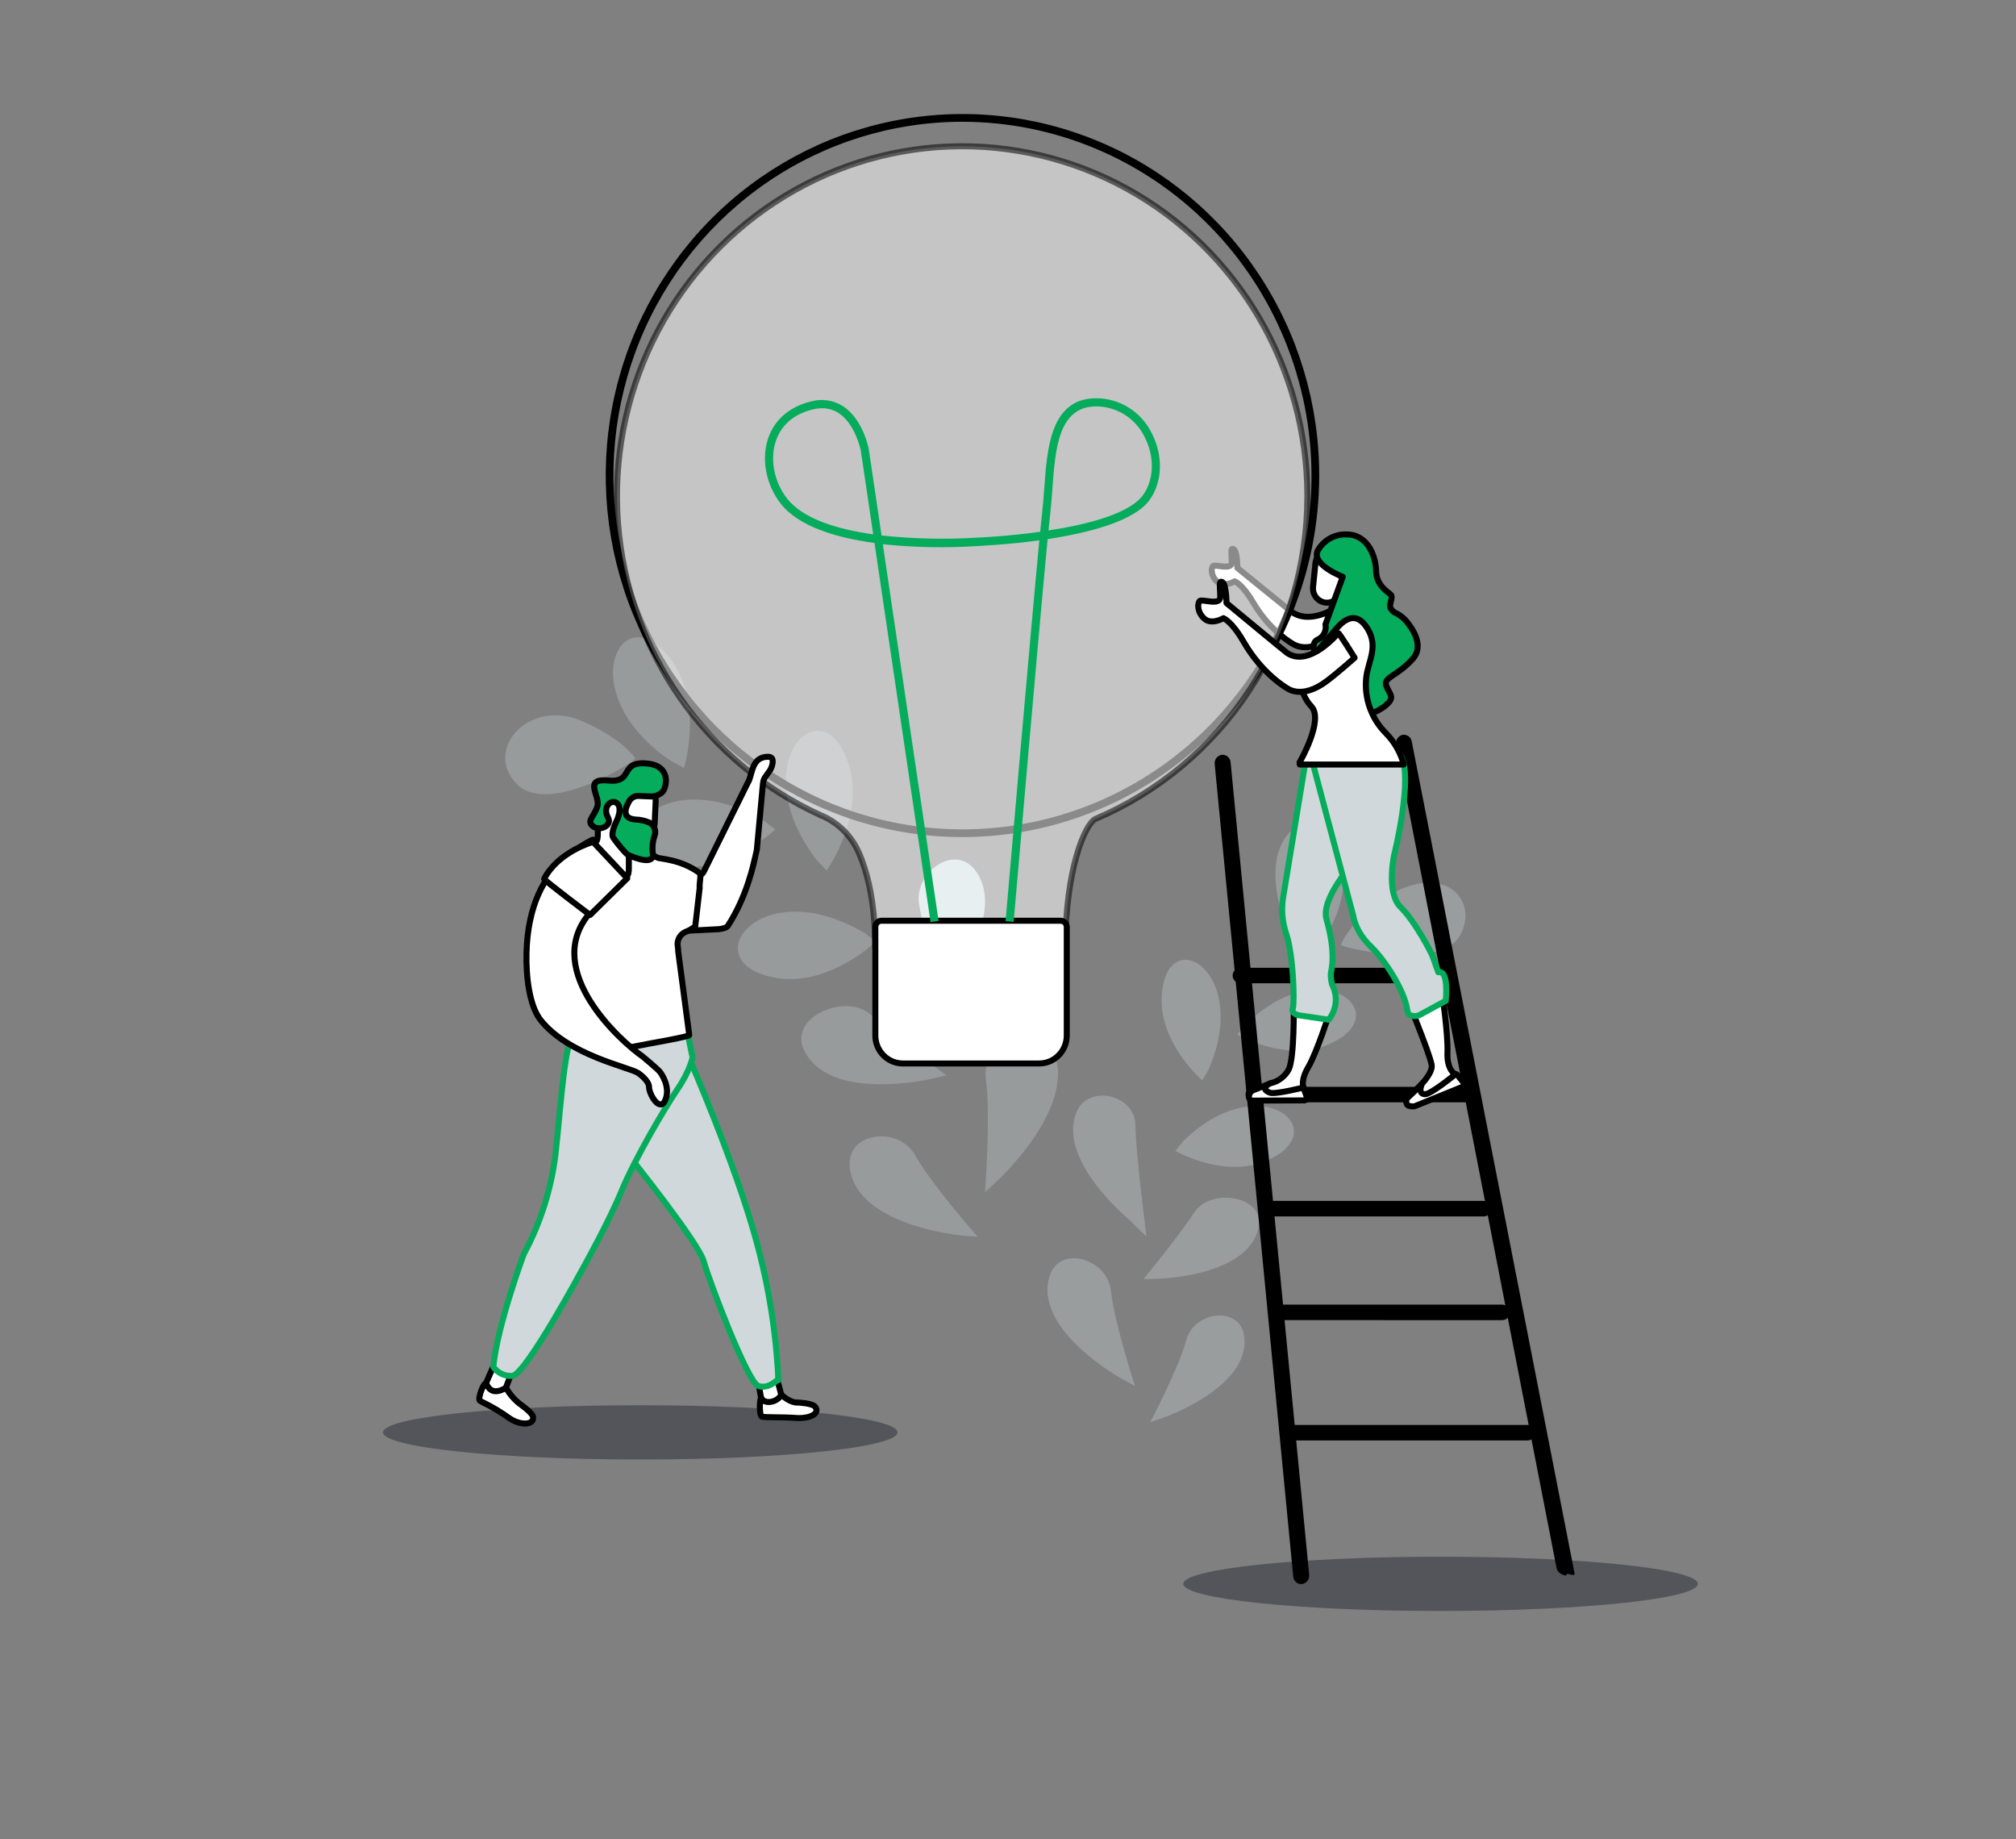 <svg width="500" height="456" viewBox="0 0 500 456" fill="none" xmlns="http://www.w3.org/2000/svg">
<rect x="0" y="0" width="500" height="456" fill="#808080" stroke="none"/>
<path opacity="0.43" d="M357.292 399.458C392.531 399.458 421.098 396.447 421.098 392.731C421.098 389.016 392.531 386.004 357.292 386.004C322.054 386.004 293.487 389.016 293.487 392.731C293.487 396.447 322.054 399.458 357.292 399.458Z" fill="#1A1E29"/>
<path opacity="0.43" d="M158.791 361.899C194.03 361.899 222.596 358.887 222.596 355.172C222.596 351.457 194.03 348.445 158.791 348.445C123.553 348.445 94.986 351.457 94.986 355.172C94.986 358.887 123.553 361.899 158.791 361.899Z" fill="#1A1E29"/>
<g style="mix-blend-mode:multiply" opacity="0.34">
<path d="M278.318 341.927C278.318 341.927 256.264 329.867 260.281 316.532C262.703 308.487 274.672 312.056 275.532 320.094C276.392 328.131 281.504 343.67 281.504 343.67L278.318 341.927Z" fill="#CDD6D9"/>
</g>
<g style="mix-blend-mode:multiply" opacity="0.34">
<path d="M288.459 351.561C288.459 351.561 310.211 344.046 308.58 331.345C307.597 323.677 296.198 325.071 294.244 332.223C292.29 339.376 285.301 352.627 285.301 352.627L288.459 351.561Z" fill="#CDD6D9"/>
</g>
<g style="mix-blend-mode:multiply" opacity="0.34">
<path d="M286.931 317.082C286.931 317.082 309.908 316.685 312.192 304.109C313.568 296.525 300.263 294.427 296.211 300.624C292.16 306.821 283.609 317.152 283.609 317.152L286.931 317.082Z" fill="#CDD6D9"/>
</g>
<g style="mix-blend-mode:multiply" opacity="0.34">
<path d="M332.568 234.274C332.334 234.839 357.052 240.778 362.053 232.043C367.054 223.309 358.166 212.922 342.653 223.072C342.653 223.072 335.045 228.335 332.568 234.274Z" fill="#CDD6D9"/>
</g>
<g style="mix-blend-mode:multiply" opacity="0.34">
<path d="M306.881 256.532C306.881 256.532 321.39 264.967 332.699 257.229C344.009 249.492 326.604 236.749 308.904 254.065L306.881 256.532Z" fill="#CDD6D9"/>
</g>
<g style="mix-blend-mode:multiply" opacity="0.34">
<path d="M291.499 285.371C291.499 285.371 306.007 293.799 317.324 286.068C328.64 278.338 311.229 265.595 293.522 282.904L291.499 285.371Z" fill="#CDD6D9"/>
</g>
<g style="mix-blend-mode:multiply" opacity="0.34">
<path d="M298.2 267.895C298.2 267.895 285.384 257.006 288.624 243.58C291.864 230.154 309.695 242.312 299.775 265.121L298.2 267.895Z" fill="#CDD6D9"/>
</g>
<g style="mix-blend-mode:multiply" opacity="0.34">
<path d="M322.827 238.868C322.827 238.868 310.445 216.365 319.876 206.362C329.053 196.603 341.8 218.359 325.194 236.756L322.827 238.868Z" fill="#CDD6D9"/>
</g>
<g style="mix-blend-mode:multiply" opacity="0.34">
<path d="M279.742 302.143C279.742 302.143 262.166 287.623 266.981 275.8C269.884 268.669 281.49 271.485 281.593 278.902C281.696 286.319 284.345 306.64 284.345 306.64L279.742 302.143Z" fill="#CDD6D9"/>
</g>
<g opacity="0.9">
<g style="mix-blend-mode:multiply" opacity="0.34">
<path d="M247.376 292.781C247.376 292.781 268.66 273.165 260.549 259.425C255.651 251.137 243.289 258.47 244.521 267.672C245.752 276.874 244.294 295.619 244.294 295.619L247.376 292.781Z" fill="#CDD6D9"/>
</g>
<g style="mix-blend-mode:multiply">
<path d="M232.798 247.54C232.798 247.54 250.554 227.749 241.969 215.919C236.788 208.788 226.146 216.575 228.038 224.863C229.93 233.152 230.232 250.398 230.232 250.398L232.798 247.54Z" fill="#D3E6EA"/>
</g>
<g style="mix-blend-mode:multiply" opacity="0.34">
<path d="M238.701 306.368C238.701 306.368 212.401 304.081 210.764 289.491C209.774 280.694 222.817 279.035 226.979 286.459C231.141 293.883 242.498 306.675 242.498 306.675L238.701 306.368Z" fill="#CDD6D9"/>
</g>
<g style="mix-blend-mode:multiply" opacity="0.34">
<path d="M231.003 267.511C231.003 267.511 205.281 273.506 199.31 260.129C195.705 252.064 209.959 245.999 216.164 251.764C222.369 257.529 234.738 266.654 234.738 266.654L231.003 267.511Z" fill="#CDD6D9"/>
</g>
<g style="mix-blend-mode:multiply" opacity="0.34">
<path d="M157.546 188.014C157.959 188.572 136 202.653 128.048 194.288C120.095 185.923 130.724 173.78 143.272 178.36C143.272 178.373 153.157 182.082 157.546 188.014Z" fill="#CDD6D9"/>
</g>
<g style="mix-blend-mode:multiply" opacity="0.34">
<path d="M192.293 205.644C192.293 205.644 178.425 219.105 163.71 213.675C148.995 208.244 164.914 189.144 189.37 203.483L192.293 205.644Z" fill="#CDD6D9"/>
</g>
<g style="mix-blend-mode:multiply" opacity="0.34">
<path d="M217.251 233.451C217.251 233.451 203.383 246.912 188.668 241.475C173.953 236.038 189.872 216.951 214.328 231.29L217.251 233.451Z" fill="#CDD6D9"/>
</g>
<g style="mix-blend-mode:multiply" opacity="0.34">
<path d="M205.013 215.85C205.013 215.85 216.329 200.13 209.058 186.07C201.787 172.009 185.228 190.559 202.509 213.201L205.013 215.85Z" fill="#CDD6D9"/>
</g>
<g style="mix-blend-mode:multiply" opacity="0.34">
<path d="M169.647 190.405C169.647 190.405 175.405 171.842 164.075 160.883C152.744 149.925 142.914 172.88 166.441 188.705L169.647 190.405Z" fill="#CDD6D9"/>
</g>
</g>
<path d="M332.383 150.009C332.527 149.814 337.611 150.009 337.611 150.009C337.611 150.009 331.743 156.046 329.438 158.046C324.43 162.403 320.564 159.608 320.564 159.608C320.564 159.608 314.999 156.568 310.754 149.319C308.119 144.822 306.221 144.153 306.221 144.153C306.221 144.153 303.531 145.715 301.894 144.251C300.256 142.787 300.353 140.905 300.855 140.368C301.357 139.831 305.56 141.511 305.505 139.42C305.45 137.328 305.106 135.628 305.994 136.206C306.881 136.785 306.881 140.814 306.881 140.814C306.881 140.814 320.089 151.549 320.543 151.849C325.593 155.132 332.383 150.009 332.383 150.009Z" fill="white" stroke="black" stroke-width="1.49" stroke-linecap="round" stroke-linejoin="round"/>
<path d="M238.708 206.822C221.356 206.822 204.394 201.608 189.967 191.84C175.54 182.071 164.295 168.187 157.655 151.942C151.014 135.698 149.277 117.823 152.662 100.578C156.047 83.332 164.403 67.492 176.672 55.059C188.942 42.626 204.574 34.159 221.592 30.729C238.61 27.298 256.25 29.059 272.281 35.788C288.312 42.516 302.014 53.911 311.654 68.531C321.294 83.15 326.439 100.338 326.439 117.921C326.413 141.491 317.162 164.089 300.715 180.755C284.268 197.422 261.968 206.796 238.708 206.822ZM238.708 29.445C221.439 29.445 204.558 34.635 190.2 44.356C175.842 54.078 164.651 67.896 158.042 84.063C151.434 100.23 149.705 118.019 153.074 135.182C156.443 152.345 164.758 168.11 176.969 180.483C189.18 192.857 204.737 201.283 221.674 204.697C238.611 208.111 256.166 206.359 272.12 199.662C288.075 192.966 301.711 181.626 311.305 167.076C320.899 152.526 326.019 135.42 326.019 117.921C325.994 94.464 316.787 71.975 300.418 55.388C284.05 38.801 261.856 29.471 238.708 29.445Z" fill="white" stroke="black" stroke-width="1.49" stroke-linecap="round" stroke-linejoin="round"/>
<path opacity="0.54" d="M324.244 122.996C324.241 107.392 320.083 92.077 312.21 78.666C304.337 65.254 293.041 54.243 279.51 46.792C265.98 39.342 250.716 35.727 235.328 36.329C219.941 36.931 204.998 41.728 192.075 50.214C179.151 58.7 168.726 70.561 161.898 84.548C155.069 98.534 152.089 114.128 153.273 129.687C154.457 145.245 159.76 160.192 168.623 172.953C177.487 185.713 189.583 195.815 203.637 202.194H203.534L203.885 202.305H203.933C207.905 204.059 211.101 207.232 212.911 211.221C217.678 221.942 216.845 234.434 217.1 235.201H264.23C264.23 215.271 269.204 204.32 271.646 203.086C287.23 196.48 300.538 185.352 309.897 171.101C319.256 156.851 324.248 140.114 324.244 122.996Z" fill="white" stroke="black" stroke-width="1.49" stroke-linecap="round" stroke-linejoin="round"/>
<path d="M218.613 228.307H263.06C263.462 228.307 263.847 228.468 264.13 228.756C264.414 229.044 264.574 229.434 264.574 229.84V256.783C264.574 258.617 263.855 260.376 262.575 261.673C261.295 262.97 259.559 263.699 257.75 263.699H223.924C222.114 263.699 220.379 262.97 219.099 261.673C217.819 260.376 217.1 258.617 217.1 256.783V229.84C217.1 229.434 217.259 229.044 217.543 228.756C217.827 228.468 218.212 228.307 218.613 228.307Z" fill="white" stroke="black" stroke-width="1.49" stroke-linecap="round" stroke-linejoin="round"/>
<path d="M230.797 228.648L216.887 134.631C207.455 133.355 198.017 130.574 193.566 124.802C189.961 120.124 188.751 113.773 190.539 108.622C192.101 104.063 195.843 100.835 201.078 99.56C202.416 99.174 203.819 99.077 205.197 99.277C206.574 99.476 207.894 99.967 209.072 100.717C214.004 103.923 215.415 111.048 215.47 111.348V111.389L218.641 132.783C226.581 133.631 234.578 133.804 242.546 133.299H242.588C242.746 133.299 249.742 133.013 257.977 131.863C258.19 129.688 258.355 128.064 258.465 127.137C258.685 125.283 258.83 123.31 258.981 121.218C259.359 115.976 259.758 110.567 261.402 106.321C263.384 101.226 266.816 98.751 271.9 98.751C274.789 98.759 277.618 99.59 280.063 101.149C282.508 102.709 284.471 104.933 285.728 107.569C288.521 113.09 288.293 119.511 285.157 123.923C281.366 129.263 269.898 132.135 259.827 133.683C257.605 156.805 251.469 227.791 251.4 228.586L249.398 228.404C249.467 227.603 255.507 157.663 257.77 133.982C249.955 135.056 243.413 135.328 242.684 135.377C234.775 135.914 226.835 135.769 218.951 134.944L232.785 228.356L230.797 228.648ZM203.899 101.226C203.108 101.233 202.321 101.334 201.553 101.525C195.726 102.968 193.38 106.545 192.438 109.298C190.897 113.808 191.956 119.399 195.148 123.54C199.124 128.691 207.751 131.264 216.57 132.498L213.488 111.71C213.413 111.334 212.078 105.074 207.985 102.418C206.767 101.625 205.346 101.21 203.899 101.226ZM271.907 100.773C262.496 100.773 261.733 111.229 260.997 121.344C260.845 123.435 260.694 125.457 260.474 127.353C260.371 128.21 260.226 129.639 260.04 131.536C269.603 130.065 280.183 127.409 283.526 122.703C286.23 118.904 286.395 113.32 283.946 108.475C282.853 106.177 281.145 104.236 279.017 102.874C276.888 101.512 274.425 100.784 271.907 100.773Z" fill="#04AC5C"/>
<path d="M322.635 392.794C322.149 392.769 321.69 392.565 321.342 392.221C320.993 391.877 320.781 391.417 320.743 390.926L301.261 189.465C301.202 188.922 301.355 188.378 301.686 187.948C302.018 187.519 302.502 187.237 303.036 187.164C303.299 187.138 303.565 187.166 303.818 187.246C304.07 187.325 304.305 187.455 304.507 187.628C304.71 187.801 304.876 188.013 304.997 188.252C305.117 188.49 305.19 188.751 305.21 189.018L324.692 390.48C324.75 391.022 324.598 391.566 324.266 391.996C323.934 392.426 323.45 392.707 322.917 392.78C322.823 392.792 322.729 392.797 322.635 392.794Z" fill="black"/>
<path d="M388.517 390.661C387.582 390.661 386.275 389.964 386.075 388.925L346.258 184.78C346.138 184.235 346.231 183.665 346.517 183.188C346.803 182.711 347.26 182.365 347.792 182.222C348.056 182.17 348.327 182.172 348.589 182.229C348.851 182.285 349.1 182.395 349.32 182.551C349.539 182.707 349.726 182.907 349.867 183.138C350.009 183.369 350.104 183.626 350.145 183.895L390.512 390.11C390.739 391.275 388.29 389.574 388.517 390.661Z" fill="black"/>
<path d="M364.13 273.332H311.078C310.807 273.369 310.532 273.347 310.271 273.268C310.01 273.188 309.768 273.053 309.563 272.871C309.358 272.689 309.193 272.465 309.08 272.213C308.968 271.961 308.909 271.688 308.909 271.412C308.909 271.135 308.968 270.862 309.08 270.611C309.193 270.359 309.358 270.135 309.563 269.953C309.768 269.771 310.01 269.636 310.271 269.556C310.532 269.476 310.807 269.454 311.078 269.491H364.13C364.401 269.454 364.676 269.476 364.937 269.556C365.198 269.636 365.439 269.771 365.645 269.953C365.85 270.135 366.015 270.359 366.128 270.611C366.24 270.862 366.299 271.135 366.299 271.412C366.299 271.688 366.24 271.961 366.128 272.213C366.015 272.465 365.85 272.689 365.645 272.871C365.439 273.053 365.198 273.188 364.937 273.268C364.676 273.347 364.401 273.369 364.13 273.332Z" fill="black"/>
<path d="M353.282 243.81H307.5C307.017 243.781 306.564 243.566 306.232 243.209C305.901 242.852 305.716 242.38 305.716 241.89C305.716 241.4 305.901 240.928 306.232 240.571C306.564 240.214 307.017 239.999 307.5 239.969H353.282C353.765 239.999 354.218 240.214 354.55 240.571C354.882 240.928 355.066 241.4 355.066 241.89C355.066 242.38 354.882 242.852 354.55 243.209C354.218 243.566 353.765 243.781 353.282 243.81Z" fill="black"/>
<path d="M367.99 301.628H314.07C313.567 301.628 313.084 301.425 312.727 301.064C312.371 300.703 312.171 300.214 312.171 299.704C312.171 299.193 312.371 298.704 312.727 298.343C313.084 297.982 313.567 297.78 314.07 297.78H367.99C368.493 297.78 368.976 297.982 369.332 298.343C369.688 298.704 369.888 299.193 369.888 299.704C369.888 300.214 369.688 300.703 369.332 301.064C368.976 301.425 368.493 301.628 367.99 301.628Z" fill="black"/>
<path d="M317.062 327.337C316.804 327.352 316.545 327.315 316.302 327.225C316.058 327.136 315.835 326.997 315.647 326.817C315.458 326.637 315.308 326.42 315.205 326.179C315.103 325.938 315.05 325.679 315.05 325.416C315.05 325.154 315.103 324.894 315.205 324.653C315.308 324.412 315.458 324.195 315.647 324.015C315.835 323.836 316.058 323.697 316.302 323.607C316.545 323.518 316.804 323.48 317.062 323.496H372.578C373.082 323.496 373.565 323.698 373.921 324.059C374.277 324.42 374.477 324.909 374.477 325.42C374.477 325.93 374.277 326.419 373.921 326.78C373.565 327.141 373.082 327.344 372.578 327.344L317.062 327.337Z" fill="black"/>
<path d="M378.618 357.179H319.897C319.631 357.207 319.363 357.179 319.109 357.095C318.855 357.011 318.622 356.875 318.423 356.693C318.225 356.512 318.066 356.291 317.958 356.044C317.849 355.797 317.793 355.529 317.793 355.259C317.793 354.988 317.849 354.721 317.958 354.474C318.066 354.227 318.225 354.005 318.423 353.824C318.622 353.643 318.855 353.506 319.109 353.423C319.363 353.339 319.631 353.31 319.897 353.338H378.618C378.884 353.31 379.152 353.339 379.406 353.423C379.66 353.506 379.893 353.643 380.092 353.824C380.29 354.005 380.449 354.227 380.557 354.474C380.666 354.721 380.722 354.988 380.722 355.259C380.722 355.529 380.666 355.797 380.557 356.044C380.449 356.291 380.29 356.512 380.092 356.693C379.893 356.875 379.66 357.011 379.406 357.095C379.152 357.179 378.884 357.207 378.618 357.179Z" fill="black"/>
<path d="M328.764 149.423C327.848 149.323 327.007 148.86 326.425 148.136C325.843 147.412 325.566 146.484 325.655 145.554L326.253 139.65C326.352 138.72 326.81 137.868 327.526 137.279C328.243 136.69 329.16 136.412 330.078 136.506C330.995 136.604 331.837 137.066 332.419 137.791C333.002 138.516 333.278 139.445 333.187 140.375L332.582 146.272C332.485 147.202 332.029 148.055 331.314 148.645C330.599 149.235 329.682 149.515 328.764 149.423Z" fill="white" stroke="black" stroke-width="1.49" stroke-linecap="round" stroke-linejoin="round"/>
<path d="M362.603 269.54L350.908 274.287C350.503 274.441 349.278 274.287 349.065 274.002C348.945 273.852 348.858 273.678 348.808 273.492C348.758 273.307 348.746 273.112 348.774 272.922C348.802 272.731 348.868 272.548 348.969 272.385C349.07 272.222 349.203 272.081 349.361 271.973C350.558 270.906 352.222 269.185 352.738 268.641C352.852 268.525 352.995 268.443 353.151 268.404L360.512 266.313C360.682 266.26 360.863 266.256 361.035 266.303C361.206 266.35 361.361 266.445 361.482 266.577L363.009 268.488C363.068 268.58 363.104 268.686 363.115 268.796C363.126 268.905 363.111 269.016 363.072 269.119C363.032 269.222 362.969 269.313 362.887 269.387C362.806 269.46 362.709 269.513 362.603 269.54Z" fill="white" stroke="black" stroke-width="1.49" stroke-linecap="round" stroke-linejoin="round"/>
<path d="M323.323 272.851L310.754 272.907C310.503 272.921 310.257 272.834 310.068 272.666C309.879 272.498 309.762 272.262 309.743 272.008C309.737 271.631 309.85 271.263 310.063 270.955C310.277 270.647 310.582 270.415 310.933 270.293C312.343 269.763 314.373 268.899 315.013 268.641C315.149 268.582 315.298 268.558 315.446 268.571L322.408 269.066C322.6 269.075 322.786 269.139 322.943 269.251C323.101 269.364 323.223 269.52 323.295 269.701L324.072 271.931C324.112 272.044 324.121 272.166 324.101 272.284C324.08 272.402 324.029 272.513 323.954 272.606C323.878 272.698 323.781 272.769 323.67 272.813C323.559 272.856 323.44 272.869 323.323 272.851Z" fill="white" stroke="black" stroke-width="1.49" stroke-linecap="round" stroke-linejoin="round"/>
<path d="M326.769 136.631C327.473 135.335 328.52 134.263 329.793 133.536C331.065 132.81 332.512 132.457 333.972 132.519C339.31 132.519 341.229 138.033 341.298 141.637C341.367 145.241 344.229 146.718 344.979 147.513C345.57 148.141 344.414 149.828 344.889 150.831C345.236 151.425 345.772 151.88 346.409 152.121C347.388 152.635 348.251 153.347 348.948 154.212C350.675 156.345 353.11 160.312 350.399 163.358C346.499 167.743 343.004 167.882 343.83 170.078C344.655 172.274 346.155 172.867 343.623 174.958C341.092 177.049 336.744 178.06 336.744 178.06L337.907 169.235L338.684 165.206L327.677 164.641C327.677 164.641 324.169 159.88 326.769 158.611C327.48 158.31 328.065 157.767 328.424 157.077C328.783 156.386 328.894 155.59 328.737 154.826L333.022 143.024C333.022 143.024 325.325 140.117 326.769 136.631Z" fill="#04AC5C" stroke="black" stroke-width="1.49" stroke-linecap="round" stroke-linejoin="round"/>
<path d="M329.879 250.76C329.879 250.76 326.597 260.966 324.513 264.521C322.428 268.076 323.316 269.652 323.316 269.652C323.316 269.652 316.209 271.45 314.951 270.948C312.13 269.826 315.116 268.599 315.116 268.599C316.058 268.392 316.946 267.985 317.721 267.403C318.495 266.821 319.139 266.079 319.608 265.225C321.066 262.395 320.874 249.234 320.874 249.234L329.879 250.76Z" fill="white" stroke="black" stroke-width="1.49" stroke-linecap="round" stroke-linejoin="round"/>
<path d="M357.554 245.323C357.554 245.323 359.191 256.581 358.992 260.959C358.792 265.337 360.925 266.403 360.925 266.403C360.925 266.403 354.782 271.45 353.358 271.325C351.424 271.15 352.731 268.648 352.731 268.648C352.731 268.648 355.408 265.86 355.07 264.04C354.472 260.722 348.012 245.323 348.012 245.323H357.554Z" fill="white" stroke="black" stroke-width="1.49" stroke-linecap="round" stroke-linejoin="round"/>
<path d="M323.942 187.854L318.239 222.514C317.746 225.575 318.02 228.713 319.037 231.639C320.729 236.714 321.149 248.314 320.626 250.126C320.241 251.444 322.139 251.757 322.139 251.757L329.521 252.845C330.503 251.642 331.108 250.17 331.26 248.616C331.412 247.063 331.104 245.499 330.374 244.124C330.161 243.274 330.053 242.401 330.051 241.524C330.119 240.541 331.523 236.853 328.971 227.847C327.56 222.87 335.637 213.87 335.637 213.87C335.637 213.87 343.995 205.505 342.516 198.743C341.037 191.981 323.942 187.854 323.942 187.854Z" fill="#D0D8DB" stroke="#04AC5C" stroke-width="1.49" stroke-linecap="round" stroke-linejoin="round"/>
<path d="M324.994 186.976L335.63 227.094C335.63 227.094 336.091 230.963 339.909 234.623C343.727 238.282 348.308 245.776 348.982 250.231C349.106 251.081 349.257 251.513 349.842 251.75C350.233 251.905 350.653 251.97 351.072 251.94C351.491 251.91 351.898 251.785 352.264 251.576L358.565 248.153C358.565 248.153 359.432 240.388 356.721 241.085L355.346 237.209C355.002 236.247 351.012 228.495 347.372 224.933C343.733 221.371 345.756 212.078 345.756 212.078C345.756 212.078 350.62 192.657 347.379 187.269C343.768 181.246 324.994 186.976 324.994 186.976Z" fill="#D0D8DB" stroke="#04AC5C" stroke-width="1.49" stroke-linecap="round" stroke-linejoin="round"/>
<path d="M322.353 189.569H348.157C347.366 186.61 345.819 183.914 343.672 181.755C341.884 179.959 340.522 177.775 339.688 175.369C338.854 172.962 338.57 170.395 338.856 167.861C339.406 163.783 341.869 160.395 339.221 155.969C336.572 151.542 333.642 153.278 331.358 155.969L322.325 166.648C322.325 166.648 322.016 171.779 325.228 175.153C328.441 178.527 322.311 189.046 322.311 189.046L322.353 189.569Z" fill="white" stroke="black" stroke-width="1.49" stroke-linecap="round" stroke-linejoin="round"/>
<path d="M331.894 156.987C332.052 156.771 335.967 163.107 335.967 163.107C335.967 163.107 331.715 166.893 328.998 168.921C322.807 173.557 319.202 170.636 319.202 170.636C319.202 170.636 313.079 167.22 308.402 159.085C305.505 154.059 303.442 153.285 303.442 153.285C303.442 153.285 300.484 155.035 298.681 153.397C296.879 151.759 296.975 149.639 297.532 149.033C298.09 148.426 302.712 150.336 302.657 147.987C302.602 145.638 302.217 143.721 303.194 144.369C304.171 145.018 304.191 149.535 304.191 149.535C304.191 149.535 318.741 161.595 319.236 161.922C324.767 165.61 331.894 156.987 331.894 156.987Z" fill="white" stroke="black" stroke-width="1.49" stroke-linecap="round" stroke-linejoin="round"/>
<path d="M188.042 342.527L189.088 348.57L193.133 347.936L193.848 346.131L192.534 341.258L188.042 342.527Z" fill="white" stroke="black" stroke-width="1.49" stroke-linecap="round" stroke-linejoin="round"/>
<path d="M122.235 339.118L120.171 343.774L121.884 345.308C121.884 345.308 125.324 345.308 125.186 345.175C125.049 345.043 126.61 341.118 126.61 341.118L122.235 339.118Z" fill="white" stroke="black" stroke-width="1.49" stroke-linecap="round" stroke-linejoin="round"/>
<path d="M193.064 341.892C193.064 341.892 190.704 344.597 188.042 343.642C185.38 342.687 175.804 317.41 174.545 312.795C173.286 308.18 156.349 287.044 156.349 287.044L171.036 262.646C171.036 262.646 182.394 288.655 187.547 307.574C190.661 318.881 192.507 330.508 193.05 342.234L193.064 341.892Z" fill="#D0D8DB" stroke="#04AC5C" stroke-width="1.49" stroke-linecap="round" stroke-linejoin="round"/>
<path d="M170.397 254.03C170.397 254.03 147.647 255.299 143.884 254.664C140.121 254.03 139.33 272.468 137.761 286.298C136.691 294.937 134.03 303.296 129.919 310.941C129.919 310.941 123.329 328.591 122.352 338.922C122.876 339.678 123.587 340.281 124.412 340.672C125.237 341.063 126.149 341.229 127.057 341.153C130.353 340.993 144.943 313.806 144.943 313.806C144.943 313.806 151.066 302.834 154.203 295.207C157.34 287.581 164.873 274.699 168.01 270.112C171.147 265.525 171.773 262.165 171.773 262.165C171.773 262.165 170.08 254.664 170.397 254.03Z" fill="#D0D8DB" stroke="#04AC5C" stroke-width="1.49" stroke-linecap="round" stroke-linejoin="round"/>
<path d="M191.633 189.081C191.64 188.995 191.64 188.909 191.633 188.823V188.628C191.633 187.833 190.945 187.638 190.422 187.645C186.253 187.736 186.68 192.114 185.504 194.031L185.407 194.205L174.703 215.815C174.38 216.742 173.327 217.293 172.811 217.697L169.86 217.418C169.362 217.484 168.904 217.732 168.574 218.115C165.953 221.245 155.29 231.89 156.329 233.87C156.448 234.086 156.529 234.322 156.569 234.567L156.638 235.006C156.706 235.426 156.898 235.816 157.19 236.122C157.482 236.429 157.859 236.638 158.271 236.721C158.683 236.804 159.111 236.758 159.496 236.589C159.882 236.419 160.207 236.135 160.429 235.773C161.199 234.504 161.935 233.04 162.582 232.043C162.753 231.777 162.982 231.554 163.252 231.391C163.521 231.228 163.824 231.129 164.137 231.102L178.143 230.405C178.769 230.356 180.151 230.147 180.495 229.611C185.311 222.228 186.928 214.03 187.244 212.762C187.244 212.685 187.705 210.775 187.712 210.67L189.184 194.721C189.349 192.769 189.755 192.866 191.007 190.956C191.34 190.381 191.553 189.743 191.633 189.081Z" fill="white" stroke="black" stroke-width="1.49" stroke-linecap="round" stroke-linejoin="round"/>
<path d="M136.2 220.137C136.565 218.826 138.745 212.308 146.794 208.286C146.944 208.215 147.112 208.196 147.274 208.231C147.435 208.267 147.581 208.354 147.688 208.481L154.306 215.452C154.898 216.073 155.785 215.529 155.785 214.539V211.277C155.785 210.482 156.384 209.917 156.968 210.161L162.857 212.552C162.915 212.573 162.968 212.604 163.015 212.643C163.524 212.999 168.828 212.999 173.534 216.498C173.981 216.833 173.375 219.363 173.534 220.158L172.433 229.694C171.695 230.281 170.874 230.751 169.998 231.088C169.415 231.347 168.92 231.772 168.572 232.312C168.225 232.852 168.042 233.483 168.044 234.128C168.044 234.441 168.25 235.654 168.195 235.856L170.947 256.651C170.837 257.062 161.853 258.624 161.522 258.686L150.034 260.903C149.847 260.928 149.657 260.89 149.494 260.794C149.331 260.698 149.204 260.55 149.133 260.373L136.936 235.466C136.851 235.29 136.805 235.097 136.798 234.901L136.186 220.59C136.166 220.439 136.171 220.286 136.2 220.137Z" fill="white" stroke="black" stroke-width="1.49" stroke-linecap="round" stroke-linejoin="round"/>
<path d="M158.214 266.034C156.108 264.64 140.94 261.656 134.06 252.907C131.309 249.422 130.435 242.2 130.58 236.33C131.164 212.197 147.661 208.795 147.661 208.795C148.562 208.53 148.156 205.588 148.314 205.052C148.314 204.982 148.005 204.522 148.018 204.452L149.532 201.252C149.571 201.072 149.631 200.896 149.711 200.73L151.499 196.958C151.687 196.564 151.987 196.235 152.361 196.016C152.736 195.797 153.167 195.698 153.598 195.731L160.642 196.275C161.198 196.32 161.716 196.582 162.086 197.006C162.455 197.43 162.648 197.983 162.623 198.548L162.369 204.257C162.356 204.568 162.277 204.873 162.138 205.15C161.999 205.428 161.803 205.673 161.564 205.867L155.964 210.391C155.407 210.838 155.909 211.27 155.964 211.988V215.473C155.964 217.502 155.104 217.502 154.815 217.265L145.872 226.92L145.735 227.073C134.907 240.931 153.797 258.101 159.328 261.928C159.328 261.928 162.974 264.932 163.648 265.755C163.992 266.173 166.352 269.45 165.024 272.726C163.696 276.002 160.979 271.332 160.979 269.582C160.979 267.832 158.214 266.034 158.214 266.034Z" fill="white" stroke="black" stroke-width="1.49" stroke-linecap="round" stroke-linejoin="round"/>
<path d="M158.406 197.363L161.522 197.495C162.492 197.537 164.068 196.889 164.549 196.031C165.547 194.282 165.925 189.973 160.828 189.36C153.384 188.468 157.388 194.177 150.908 193.543C144.427 192.908 148.954 197.37 148.156 199.949C147.358 202.528 145.404 203.525 147.028 204.864C148.651 206.202 151.94 204.752 150.798 202.716C149.284 200.047 151.713 197.948 153.088 199.231C154.464 200.514 152.93 203.567 152.93 203.567C152.93 203.567 151.389 206.495 152.07 207.687C153.001 209.014 154.024 210.272 155.132 211.451C155.379 211.726 155.682 211.945 156.019 212.092C157.608 212.79 162.286 214.588 161.921 211.66C161.705 210.174 161.852 208.656 162.348 207.241C162.574 206.626 162.565 205.948 162.321 205.34C162.078 204.732 161.619 204.239 161.034 203.957C159.978 203.506 158.85 203.256 157.704 203.218C154.113 202.981 155.063 200.339 156.04 198.673C156.279 198.257 156.626 197.915 157.043 197.684C157.46 197.453 157.931 197.342 158.406 197.363Z" fill="#04AC5C" stroke="black" stroke-width="1.49" stroke-linecap="round" stroke-linejoin="round"/>
<path d="M128.894 348.089C128.894 348.089 131.948 350.181 132.189 351.275C132.629 353.366 129.08 353.61 126.239 351.589C121.987 348.57 119.586 347.776 118.995 347.295C118.403 346.814 120.13 342.241 120.625 343.161C121.045 343.955 122.001 346.186 125.496 344.116C126.365 345.65 127.519 346.999 128.894 348.089Z" fill="white" stroke="black" stroke-width="1.49" stroke-linecap="round" stroke-linejoin="round"/>
<path d="M197.927 347.775C197.927 347.775 201.532 347.936 202.199 348.849C203.445 350.543 200.762 351.86 197.295 351.589C194.543 351.372 189.727 351.491 188.971 351.282C188.214 351.073 188.379 345.935 188.916 346.834C189.769 348.229 192.747 347.775 193.786 345.831C193.786 345.831 195.912 347.929 197.927 347.775Z" fill="white" stroke="black" stroke-width="1.49" stroke-linecap="round" stroke-linejoin="round"/>
<path d="M134.948 217.934C134.817 218.185 146.34 226.885 146.34 226.885L155.572 217.788L147.083 208.76C147.083 208.76 138.484 211.137 134.948 217.934Z" fill="white" stroke="black" stroke-width="1.49" stroke-linecap="round" stroke-linejoin="round"/>
</svg>
